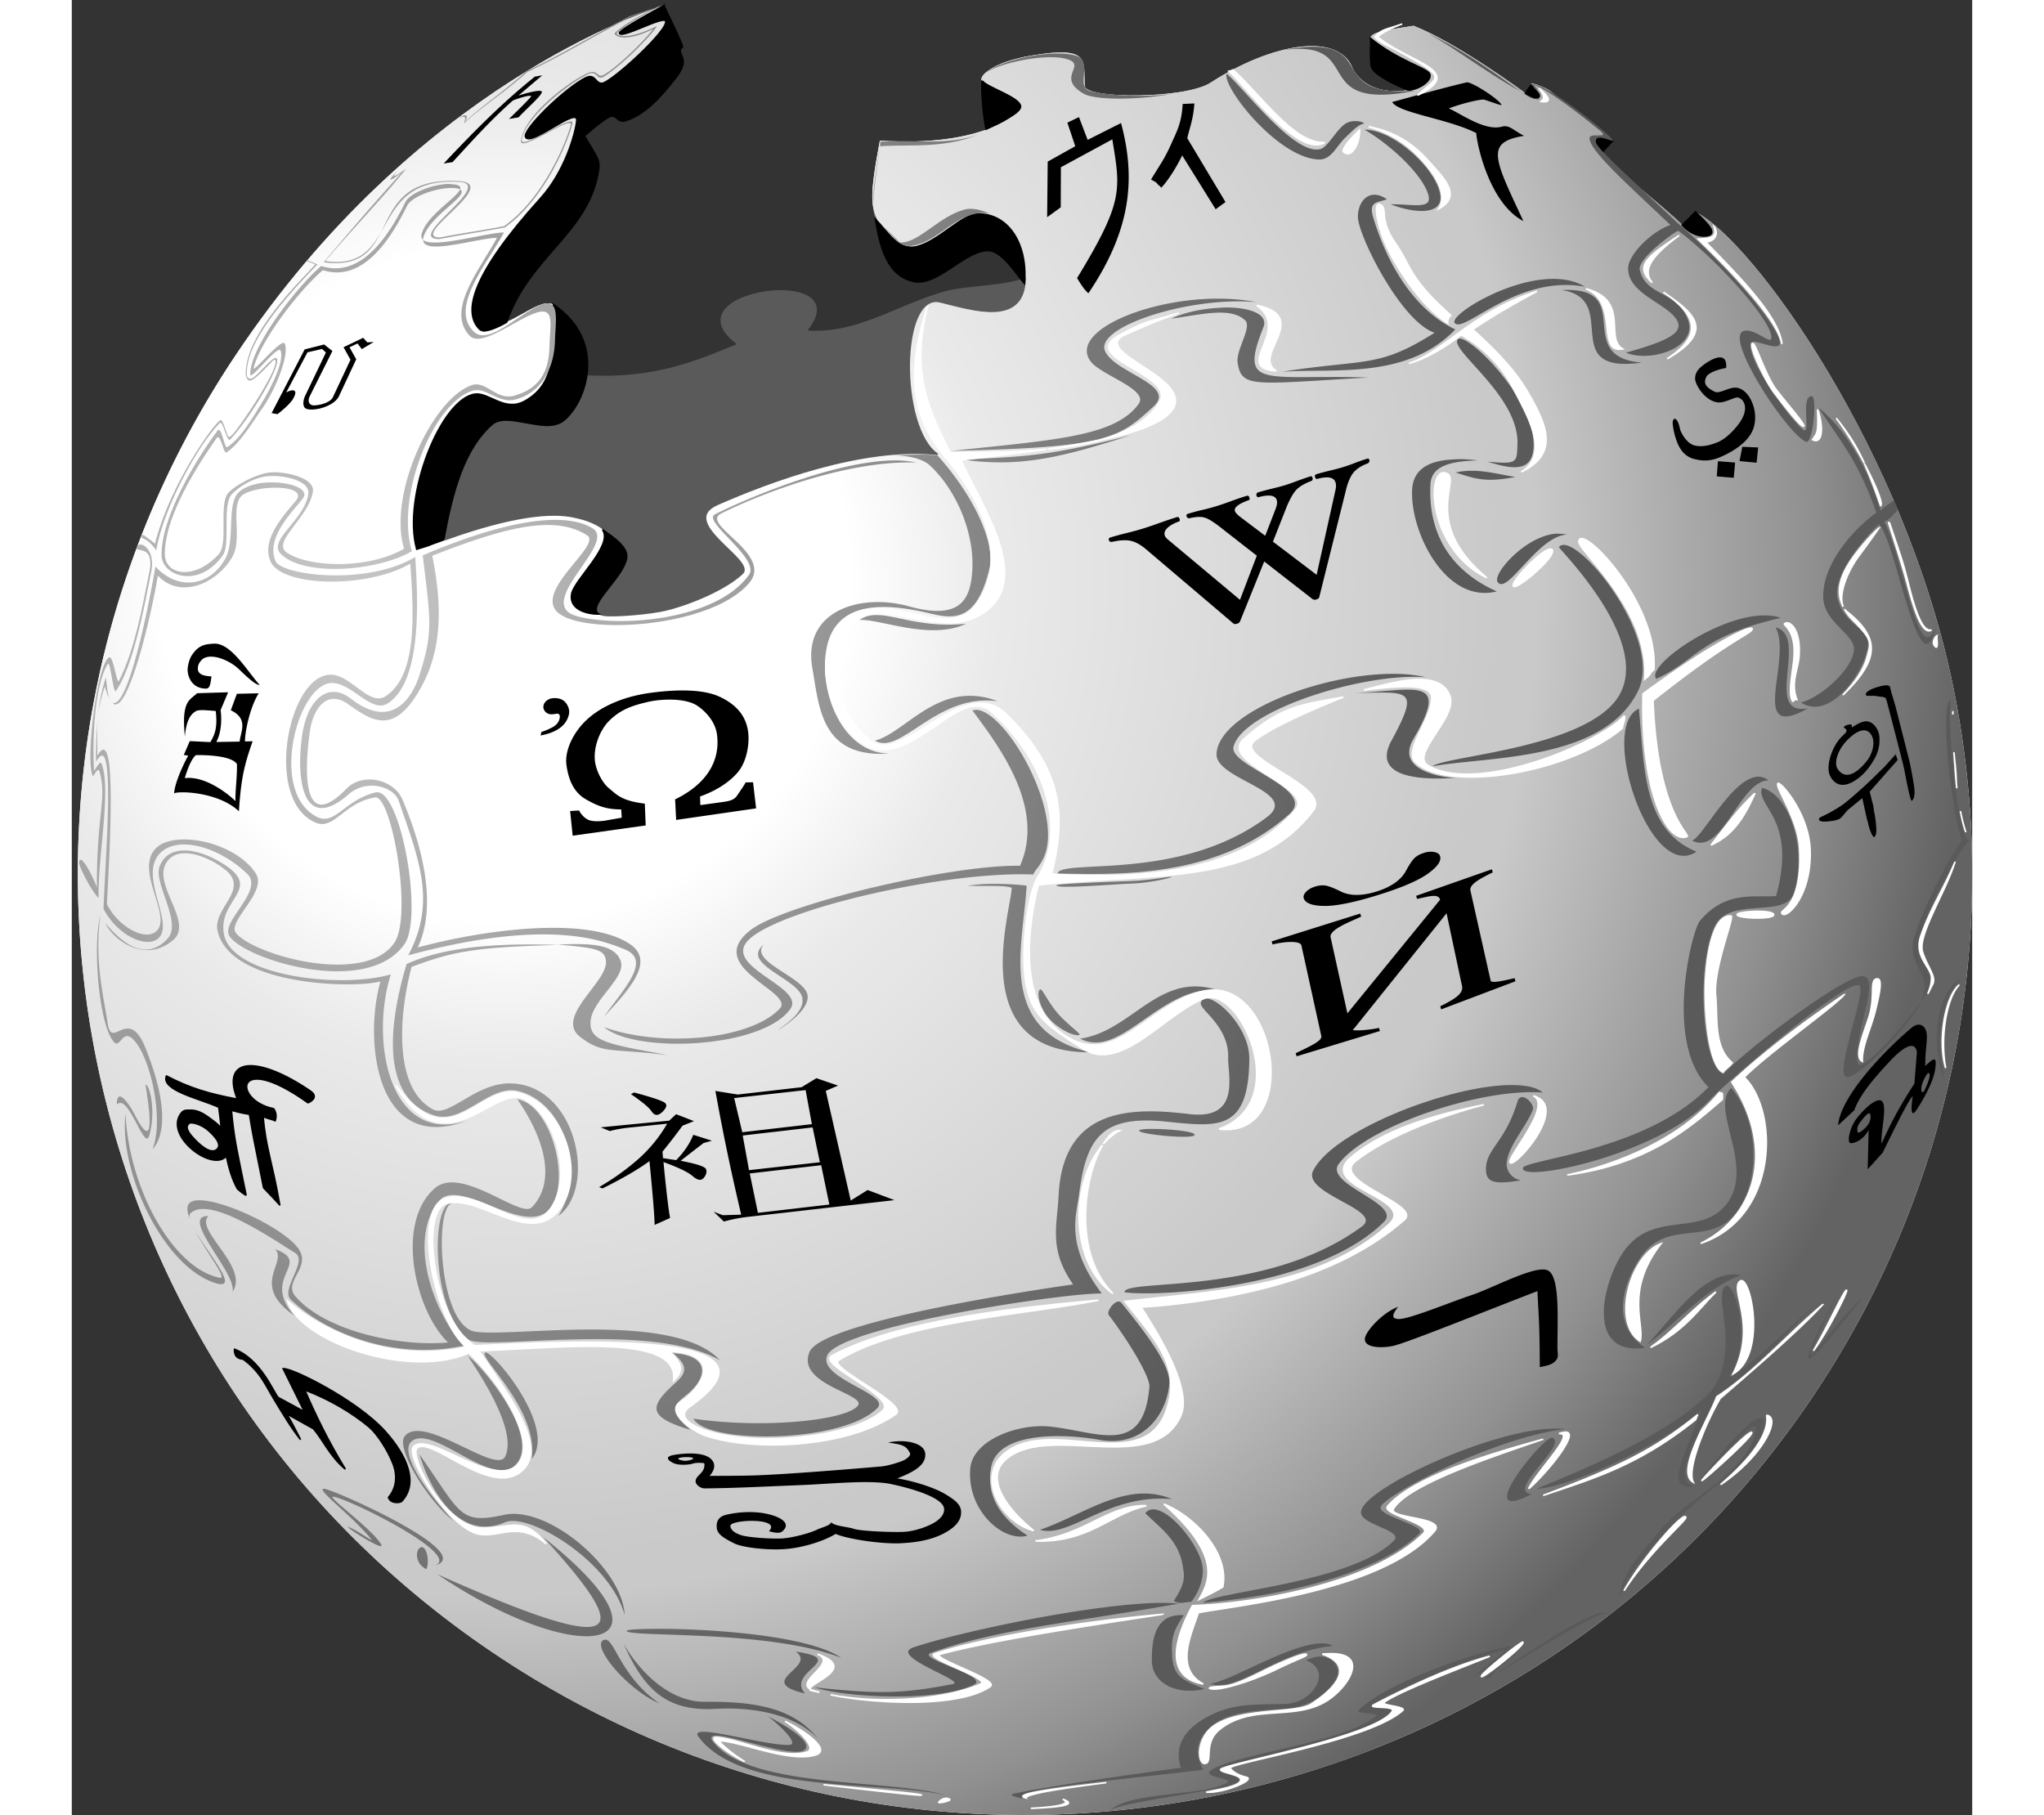 <svg xmlns="http://www.w3.org/2000/svg" width="1000" height="888" viewBox="17.078 20.802 165.844 158.396" id="wikipedia"><rect x="17.078" y="20.802" width="165.844" height="158.396" fill="#333333" stroke="none"/><path fill="#fff" d="M63.607 74.503c-.996-.052-2.687-.084-2.9-1.889-.107-.907 3.614-4.249 2.68-5.58-.233-.332-.909-.69-2.504-1.143-1.904-.42-5.314-.146-11.204 1.977-.265.096.079-.032-.132.044-.229.081-.111.033-.264.088.182-.061-.266.112-1.055.396-.064.031-.11.058-1.054.352-1.293-4.653 2.193-13.24 5.141-13.533 1.2-.119 2.541 1.554 4.262.615 3.1-1.691 3.417-4.277 2.988-7.469-.327-2.43-2.838-.132-4.525.527-1.833.716-1.871 1.146-2.373.659-1.528-1.483-.681-4.84 5.316-11.468 2.105-2.326 3.053-5.638 3.164-6.766.127-1.299-4.059 2.34-4.482 1.45-.294-.62 3.356-4.171 5.229-5.141.869-.45.874.51 1.494.439.808-.092 5.868-4.71 5.536-5.448-.218-.483-3.872 1.626-4.042 1.099-.092-.285 3.779-2.241 3.779-2.241s-.021-.099 0-.176c-1.523.546-21.552 6.944-37.303 30.537C6.151 89.584 16.574 140.516 54.6 165.541c38.026 25.025 89.339 14.686 114.546-23.066 12.603-18.877 16.317-41.087 12.127-61.688-4.193-20.602-17.543-39.097-22.496-41.477.988.968 1.641 1.579 1.361 1.933-.162.206-1.373.438-2.504-.791-1.133-1.228-6.438-5.342-7.074-6.283-.641-.94-.519-1.26-.176-1.318.342-.058.907.137 1.143.264.232.126-5.178-4.201-5.537-4.438-.357-.236-1.348-.638-1.537-.571-.332.117.861.941.658 1.143-.186.184-.742.08-1.186-.308-.224-.194-6.138-4.498-9.755-5.888-2.142.322-3.507.527-3.733.966-.326.629 4.822 2.7 5.096 3.208.287.532-.811 1.31-1.846 1.45-3.235.438-4.49-1.133-4.877-2.021-1.359-3.121-7.203-1.976-12.347 1.362-2.222 1.441-10.901 1.425-10.983.308-.158-2.147.639-3.563-4.615-2.68-3.692.62-4.681 1.931-4.349 2.197.615.495 3.137 1.382 3.339 2.197.137.554-3.165 3.657-12.259 3.032-.904 4.828-.866 5.896.044 7.381.91 1.484 2.371 2.057 3.208 1.846 1.93-.488 3.839-2.784 5.272-2.812 2.507-.052 4.208 2.361 4.086 5.624.013-.005.032.005.044 0-.003.114-.035.201-.044.308-.004.044.005.088 0 .132-.401 3.607-4.548 2.264-7.338 1.582-3.55-.869-3.575 11.03-.22 13.313-6.562-.697-14.868 2.424-19.245 4.35-3.61 1.588 3.413 4.926 2.197 6.063-1.427 1.335-4.397 2.606-6.678 3.164-1.283.31-4.358.53-5.315.48z"></path><radialGradient id="a" cx="-1082.491" cy="1111.603" r="58.789" gradientTransform="matrix(0 2.14 -2.179 0 2477.115 2388.222)" gradientUnits="userSpaceOnUse"><stop offset="0" stop-color="#fff"></stop><stop offset=".235" stop-color="#fff"></stop><stop offset=".332" stop-color="#eaeaea"></stop><stop offset=".677" stop-color="#c9c9c9"></stop><stop offset=".702" stop-color="#c9c9c9"></stop><stop offset=".887" stop-color="#919191"></stop><stop offset="1" stop-color="#636363"></stop></radialGradient><path fill="url(#a)" d="M63.608 74.503c-.996-.052-2.687-.084-2.9-1.889-.107-.907 3.614-4.249 2.68-5.58-.232-.332-.909-.69-2.504-1.143-1.904-.42-5.314-.146-11.204 1.977-.265.096.079-.032-.132.044-.229.081-.111.033-.264.088.182-.061-.265.112-1.055.396-.064.031-.109.058-1.054.352-1.293-4.653 2.193-13.24 5.141-13.533 1.2-.119 2.541 1.554 4.262.615 3.1-1.691 3.417-4.277 2.988-7.469-.327-2.43-2.838-.132-4.525.527-1.833.716-1.871 1.146-2.373.659-1.528-1.483-.681-4.84 5.316-11.468 2.105-2.326 3.053-5.638 3.164-6.766.127-1.299-4.059 2.341-4.482 1.45-.294-.621 3.356-4.171 5.229-5.141.869-.45.874.51 1.494.439.809-.092 5.869-4.71 5.536-5.448-.218-.483-3.872 1.626-4.042 1.099-.092-.285 3.779-2.241 3.779-2.241s-.021-.099 0-.176c-1.523.546-21.552 6.944-37.303 30.536-25.208 37.754-14.785 88.685 23.242 113.71 38.027 25.025 89.34 14.688 114.545-23.066 12.604-18.877 16.318-41.086 12.127-61.688-4.191-20.602-17.541-39.097-22.496-41.477.99.968 1.643 1.579 1.361 1.933-.162.206-1.373.438-2.504-.791-1.131-1.228-6.436-5.342-7.074-6.283-.639-.94-.518-1.26-.176-1.318s.908.137 1.143.264c.236.127-5.178-4.201-5.535-4.438-.357-.237-1.348-.638-1.538-.571-.332.117.862.941.659 1.143-.186.184-.742.081-1.188-.308-.221-.194-6.137-4.498-9.754-5.888-2.141.322-3.506.527-3.734.966-.326.629 4.822 2.7 5.098 3.208.287.532-.812 1.31-1.846 1.45-3.235.438-4.49-1.133-4.877-2.021-1.36-3.122-7.203-1.976-12.348 1.362-2.22 1.441-10.902 1.425-10.984.308-.156-2.147.642-3.563-4.613-2.68-3.693.62-4.681 1.931-4.35 2.197.616.495 3.139 1.382 3.34 2.197.137.554-3.164 3.657-12.259 3.032-.904 4.828-.866 5.896.044 7.381.91 1.484 2.371 2.057 3.208 1.846 1.931-.488 3.839-2.783 5.272-2.812 2.507-.052 4.208 2.361 4.087 5.624.012-.005.031.005.043 0-.002.115-.035.201-.043.308-.004.044.004.088 0 .132-.4 3.607-4.549 2.264-7.338 1.582-3.55-.869-3.575 11.03-.22 13.313-6.562-.697-14.867 2.424-19.245 4.35-3.61 1.588 3.413 4.925 2.197 6.063-1.427 1.335-4.397 2.606-6.679 3.164-1.285.311-4.359.53-5.316.48z"></path><path fill="#5a5a5a" stroke="#5a5a5a" stroke-width=".141" d="M62.074 53.631c5.917.295 9.529-1.275 13.181-2.779-6.526-4.731 10.77-7.035 5.891-1.149 4.492.384 8.05-2.313 12.289-3.447 1.699-.455 5.111-.433 6.829-1.141-.091 4.183-4.501 2.734-7.404 2.024-3.55-.869-3.586 11.026-.231 13.309-6.562-.697-14.824 2.44-19.201 4.365-3.611 1.588 3.377 4.899 2.161 6.037-1.427 1.335-4.401 2.628-6.683 3.187-1.285.314-4.349.571-5.303.464s-.895-.784.829-2.853c1.242-1.491 1.875-2.633-.103-4.125-1.57-1.185-2.4-1.385-3.43-1.612-1.904-.42-5.327-.15-11.217 1.972 1.023-6.344 2.587-8.218 3.739-9.587 1.083-1.288 2.669-.521 4.794-.24 2.229.295 3.519-2.337 3.859-4.425z"></path><path stroke="#000" stroke-width=".141" d="M68.744 21.292s-3.967 2.121-3.875 2.406c.17.527 3.813-1.546 4.031-1.063.333.738-4.723 5.345-5.531 5.438-.62.071-.6-.918-1.469-.469-1.872.97-5.514 4.536-5.219 5.156.423.891 4.596-2.736 4.469-1.438-.11 1.128-1.051 4.455-3.156 6.781-5.998 6.627-6.841 9.955-5.313 11.438.502.487 2.344-.625 2.344-.625 1.964-5.714 6.981-7.681 7.969-12.969.226-1.21.02-1.228-1.188-3.281 0 0 1.249-1.125 2.031-1.594.815-.489.777.511 1.594.25 1.734-.553 3.134-2.167 4.344-3.719s.365-1.848.406-2.375c.043-.54.403.071 0-.875s-1.437-3.061-1.437-3.061zm61.688 2.875c.027.809-.082 1.658.063 2.438.116.637 1.935 1.56 3.219 2.063 1.041-.08 2.132-.905 1.845-1.438-.278-.508-2.727-1.136-5.127-3.063zm-33.907 3.687c-.087.522.048 2.832.344 4.219 1.196-.563 3.137-1.479 3-2.031-.202-.815-2.875-1.551-3.344-2.188zm47.907.375c-.297.394-.4.569-.5.719.498.388 1.002.497 1.188.312.202-.201-.513-.725-.688-1.031zm5.968 4.594c-.342.059-.482.403.156 1.344.881-.995.145-.141.969-1.063-.234-.126-.783-.34-1.125-.281zm8.375 6.469c-1.17 1.157-.174.194-1.156 1.156 1.131 1.228 2.338.987 2.5.781.279-.354-.353-.969-1.344-1.937zm-62.625.187c-1.433.029-3.382 2.356-5.313 2.844-1.674.423-2.505-1.282-3.625-2.375.419 2.476 1.034 4.875 3.281 5.406 2.117.5 4.474-2.694 6.563-2.688 1.222.003 2.539 2.195 3.156 2.875.304-3.486-1.442-6.116-4.062-6.062zm-37.031 7.906c-.186 3.294.569 6.747-2.531 8.438-1.721.938-3.082-.744-4.281-.625-2.947.292-6.418 8.878-5.125 13.531 1.96-.61.101-.021 2.344-.813.755-4.095 1.773-8.013 4.281-10.125 1.299-1.096 4.68.959 6.219-.313 1.943-1.605 3.816-6.872-.907-10.093zM63.4 67.042c.958 1.326-2.426 4.321-2.688 5.563s1.042 1.785 2.344 1.781c-1.044-.685 1.705-2.743 2.375-4.625.284-.799-.212-1.507-2.031-2.719z"></path><path stroke="#000" stroke-linecap="round" stroke-linejoin="round" stroke-width=".141" d="M32.412 113.827c-1.185.124-1.599 1.118-.879 2.899-2.435-.447-4.144-.953-6.195-2.021-.48 1.264 2.94 1.971 4.569 2.725.09.605.145 1.238.22 1.846-.195-.256-.443-.459-.703-.658-.714-.553-1.29-.924-1.933-.924-.386.002-.617-.043-.835.221-.707.854-.31 2.048.747 3.032 1.057.983 2.498 1.458 3.12.791.015-.018.03-.027.044-.046.211.978.466 1.951.966 2.856.132.132.777.646.747.527-.78-3.861-1.039-4.785-1.274-7.382.288.072.703.216 1.582.352.398 2.361.119.838 1.23 6.415.533.548.883.929 1.406 1.493-.68-3.896-1.222-4.959-1.45-7.732.39.227.708.215 1.054.396-.003-.021.226-.542-.132-1.055-3.581-.707-3.483-5.146 2.988-.527.032.021 1.054-.438.22-1.012-2.323-1.591-4.307-2.32-5.492-2.196zm-4.833 4.965c.362.026.963.272 1.362.615.646.555 1.289 1.3.791 1.714-.494.41-1.292-.223-1.889-.836s-.932-1.105-.527-1.449c.06-.053.142-.053.263-.044z"></path><path stroke="#000" stroke-width=".141" d="M31.279 138.551c2.245.87 3.332 3.609 3.798 4.205l2.302 1.248-1.851-3.752c.772-.086 6.449 2.748 8.879 5.448 1.968 2.188 2.914 4.53 1.477 6.102-.167.183-1.01.22-1.165-.319.596-.689.853-1.719.408-2.905s-1.411-2.67-2.122-3.261c-1.477-1.227-3.42-2.387-5.599-3.215.885 2.068 2.06 4.5 3.54 6.91-1.352-1.131-1.916-2.512-2.774-3.523l-2.357-1.316c.228.331.855 1.528 1.227 2.266-.854-1.094-1.338-1.918-2.345-3.574-.447-.735-.79-1.478-1.366-2.206-.505-.64-1.174-1.19-1.331-1.247-.103-.041-.747.01-.721-.861z"></path><path d="M172.113 85.299c-.967.927-1.264 2.099-.941 2.596.805 1.244 2.051-.029 2.58-.719.371-.481.592-1.152.541-1.706-.045-.494-.559-1.727-2.18-.171zm4.866 2.596c-.088-.452-1.49-5.836-1.514-5.91a3.596 3.596 0 0 1-.055-.173c-.061-.218-.43-.188-.676-.234a2.87 2.87 0 0 0-.717-.048c-.232.014-.359-.016-.379-.092-.031-.109.061-.231.27-.366.229-.145.582-.275 1.068-.396.486-.121.748-.08.787.122.123.593.281.922.572 2.066l1.088 4.28c.111.439.352 1.723.439 2.377.089.654-.041 1.053-.211 1.161-.13.085-.475-1.778-.672-2.787zm-.565-.766l-2.438 2.766.279 1.094c.064.235.062.45.135.789.072.339.125.747.156 1.225.033.478-.025.76-.178.845-.072.007-.16-.11-.264-.35a3.865 3.865 0 0 1-.237-.723 4.83 4.83 0 0 0-.142-.533l-.397-1.786-1.257 1.033a4.422 4.422 0 0 0-.332.381c-.153.192-.28.319-.379.382-.164.104-.494.181-.996.232-.5.051-.771.001-.812-.15-.01-.034 0-.074.029-.122.027-.047.057-.076.088-.086a13.222 13.222 0 0 0 1.721-.944c.486-.309 1.176-.923 1.932-1.595.752-.67 1.371-1.322 1.893-1.811l1.032-1.146.167.499zm-4.014-2.833c.471-.279.979-.635 1.459-.524.479.11.898.697.953 1.254a3.263 3.263 0 0 1-.371 1.912c-.332.62-.799 1.247-1.33 1.68-1.371 1.115-2.192.694-2.592-.106-.396-.792.119-2.458.938-3.342.019-.022.095-.098.229-.228.133-.13.209-.21.227-.24.038-.074.05-.136.035-.186-.014-.05-.053-.094-.116-.133-.063-.038-.103-.074-.11-.107l.01-.051a.3.3 0 0 1 .082-.066c.078-.049.19-.089.34-.12.15-.031.234-.013.252.055.023.084.01.212-.043.383l.037-.181zM103.961 31.505l1.01-.483.758 1.986 2.914-1.468c1.34 4.981.801 9.445-2.85 14.859-.477-.436-.757-.975-.988-1.327 4.098-6.718 3.789-7.722 3.077-12.109l-4.487 2.434-.013 3.498-1.188.863.05-4.853 2.403-1.341m9.779-.697l3.334 5.569-.859.628-2.922-4.698c-.256.55-1.045 1.997-1.826 2.821a1.1 1.1 0 0 0-.272-.257 1.492 1.492 0 0 0-.213-.236l-.407-.224c.786-1.312 1.143-1.729 1.729-3.041.514-1.149.943-1.882 1.031-3.555l1.02-.045c-.092 1.414-.428 2.161-.615 3.038"></path><path fill="none" d="M68.489 20.802c-30.185 12.312-51.411 41.46-51.411 75.89 0 45.48 37.123 82.382 82.867 82.382 45.745 0 82.866-36.902 82.866-82.382 0-21.583-8.381-41.194-22.057-55.889-.943.973-2.523.854-4.744-1.538-1.664-1.792-8.016-7.024-5.141-6.283 2.34.604-5.633-5.603-6.227-4.856-.637.8-.178.256-.636.806-4.144-2.673-8.954-6.833-11.771-5.616-2.063.893-1.936.31-1.7 1.249s1.39 3.212 3.101 4.092c-.037.003-.125.294-2.562-.078-2.869-.438-1.668-3.673-5.034-3.626-1.933.027-4.067-.089-5.577.911-4.811 3.187-8.32 2.968-13.23 3.147-3.752.138-.028-2.932-3.334-3.412-1.465-.214-4.625.04-6.144.931-1.193.702-1.676.047-.931 5.647-3.553 1.583-8.125.495-9.007 1.286-.751.674-1.661 7.343.823 10.7 3.15 4.257 6.264-2.86 9.239-1.122.895.522 2.204 2.139 1.845 2.417-1.58 1.221-2.623-.077-6.59.878-1.654.398-7.293 3.618-11.983 3.38.175-.259.494-.176.847-1.335.56-1.844-3.014-3.809-8.194.031-.396.292.766 1.616 1.319 2.45-2.042.533-5.433 3.063-13.149 2.726.464-3.383-2.749-6.471-3.56-6.399-1.137.101-2.325 1.274-3.6 1.895 1.542-2.774 1.806-3.543 2.713-4.587 2.836-3.266 4.478-4.803 5.559-8.992.108-.417.604-.193-1.271-2.734 3.548-3.262 2.242-.979 3.749-1.461 1.502-.481 4.676-4.711 4.046-5.947-.825-1.617.134-1.866-1.121-4.561z"></path><path fill="#5a5a5a" stroke="#5a5a5a" stroke-width=".141" d="M178.598 107.902c1.643-2.445-.746-2.914-.467-4.625.494-3.037 3.916-8.802 4.438-9.108-1.034-.245-2-11.437-1.541-12.192-.688.412-.176 7.76 1.027 12.192-2.416 3.692-4.18 8.092-4.252 9.062-.149 2.02 1.713 2.822.795 4.671z"></path><path d="M55.229 31.184c.885-.853 1.984-1.952 1.941-1.988-.162-.14-1.229.232-1.59.37-1.958 1.721-3.576 3.544-5.273 5.383l-.773.12c2.392-2.53 4.829-5.06 7.95-7.578l.649-.114-2.068 1.756c.244-.063.629-.189.806-.226.159-.032.945-.258 1.191-.146.313.144-1.321 1.537-1.993 2.281l-.84.142zM58.969 81.749a.938.938 0 0 0-.359.131c-.199.135-.321.295-.364.482a.585.585 0 0 0 .093.472.71.71 0 0 0 .528.304c.065.007.179-.001.321-.018.146-.02.237-.041.264-.038.188.022.255.172.195.431-.068.301-.266.549-.572.729a5.313 5.313 0 0 1-1.017.439l-.065.306c1.415-.264 2.248-.875 2.466-1.83.069-.304 0-.595-.179-.892-.179-.297-.456-.48-.856-.527a1.582 1.582 0 0 0-.455.011zm8.536-.472c-2.23.313-4.12 1.124-5.375 2.238-1.255 1.115-2.066 2.763-1.883 4.066.166 1.176.583 2.34 1.685 2.972 1.102.632 1.86.886 3.091.887l.047.721-1.447.257c-.629.088-1.099.064-1.408-.045-.309-.108-.703-.478-.861-.84l-.788.047.222 2.153 6.373-.895-.079-1.903c-2.085-.249-2.477-.819-3.127-1.34-.523-.419-1.091-1.432-1.214-2.311-.17-1.213.39-2.792 1.319-3.664.876-.822 1.749-1.219 3.391-1.582 1.04-.23 2.946-.326 4.025.244.475.25 1.708 1.213 1.901 2.591.296 2.107-.671 4.239-3.649 5.69l.09 1.794 6.978-1.007-.267-2.28-.649.015c-.146.29-.567.881-.746 1.15-.168.252-.411.44-1.132.542l-2.073.287-.024-.752c1.415-.502 2.567-1.248 3.313-2.137.745-.889 1.031-2.446.876-3.547-.19-1.357-1.035-2.365-2.53-3.042-1.498-.677-3.897-.612-6.059-.309zM161.449 52.919c-.496.066-1.586.375-1.754.822-.118.316-.291.765.789 1.258.371.169 1.1-.34 1.711-.366 1.221-.052 2.189 2.046 1.615 3.61-.4 1.085-1.649 1.941-2.94 2.477-.896.372-1.572.294-2.188.144-.67-.164-1.162-.625-1.477-1.384a6.227 6.227 0 0 1-.426-1.75c.002-.541.434-.634.66.592.254.613.722 1.23 1.272 1.361.554.13 1.224.032 2.013-.296.604-.25 1.282-.871 1.823-1.592.903-1.203.558-2.109-.044-2.299-.285-.09-1.134.487-1.762.425-1.143-.114-1.999-1.556-2.002-2.071-.002-.652.469-1.021.906-1.326.701-.485 1.923-1.062 1.804.395zm2.795 6.933l-.137 1.33-1.49-.141.242-1.248 1.385.059zm-2.012 1.318l-.119 1.331-1.483-.126.104-1.325 1.498.12zM66.152 116.143l-.277.146c.939.642 1.555 1.14 1.811 1.516.256.375.547.396.92.044.373-.354.455-.634.219-.811-.236-.179-1.129-.479-2.673-.895zm7.088-.134c.175.862.79 4.597 2.255 10.798l-1.609.047-.792-.302.891.854a13.412 13.412 0 0 1 2.207-.42l12.679-1.448-2.348-.881-1.47.916-2.177-9.57 1.071-.461-1.887-.646-1.298.787-5.57.639-1.952-.313zm1.642.622l6.235-.697.545 2.973-6.073.703-.707-2.979zm-5.067 1.408l-.601.562-5.98.584.796.326c.549-.152 1.16-.251 1.843-.318l3.161-.326a12.38 12.38 0 0 1-2.606 3.163 21.129 21.129 0 0 1-3.328 2.366l.285.125c1.674-.832 3.053-1.616 4.105-2.387.295 3.041.448 4.899.45 5.566l1.349-.604c-.123-.623-.32-2.233-.576-4.879 1.299.473 2.144.871 2.555 1.231s.736.417.961.146c.224-.272.283-.527.199-.753s-.817-.474-2.221-.735c.641-.498 1.307-1.016 2.007-1.551l.728-.203-1.628-.516c-.302.764-.807 1.51-1.491 2.211l-1.153-.174-.045-.561a59.405 59.405 0 0 0 1.752-2.271l.998-.398-1.56-.604zm5.812 1.859l6.1-.705.635 3.039-6.183.69-.552-3.024zm.616 3.313l6.232-.723.712 3.434-6.232.725-.712-3.436zM135.104 95.226c.319-.099.615-.12.887-.063.273.057.438.172.49.347.133.431-.228.949-1.082 1.553-.854.604-2.312 1.225-4.377 1.864-2.076.642-3.635.954-4.674.937-1.041-.019-1.629-.243-1.762-.674-.053-.169.016-.355.201-.556.188-.201.451-.354.791-.459.341-.105.652-.134.934-.085.279.049.707.215 1.281.5.807.41 1.85.417 3.129.021 1.27-.393 2.127-.987 2.57-1.783.303-.561.553-.938.753-1.133.2-.199.485-.354.859-.469zm1.384 4.092c-.17-.547-.908-.302-2.01-.067l-.084-.269 6.608-2.317.082.269c-1.174.571-2.123 1.088-1.938 1.647l1.752 7.807c.082.22.89.062 2.086-.222l.082.27-6.487 2.455-.082-.27c1.321-.657 2.116-1.132 1.877-1.882l-1.324-6.236-8.183 10.198c.426.066 1.49-.018 2.287-.194l.082.271-7.271 2.209-.081-.271c1.53-.727 2.307-1.11 2.234-1.504l-1.73-7.873c-.055-.456-1.4-.392-2.521-.112l-.084-.269 7.73-2.429.084.269c-.82.394-2.871 1.131-2.66 1.831l1.459 6.608 8.092-9.919zM177.732 116.47c-.322.206-1.773 3.194-2.621 4.923l-1.311 1.455.086-3.427c-.56 1.03-1.527 1.255-1.662 1.103-.201-.225.041-1.358.59-2.082.42-.554 1.342-1.549 1.951-1.619.957-.112.146 2.568.246 3.804.795-1.842 1.74-3.536 2.862-5.248l.22-2.709c-.041-.51-.332-.746-.884-.481-.554.267-1.168.881-1.834 1.615-.911 1.006-2.25 2.491-2.743 3.889l-1.414 1.317c.217-2.534 4.01-6.493 6.432-8.528.545-.459 1.1-.283 1.264.362.166.65-.113 1.461-.086 2.986.828-.791.996-.787.871.221-.131 1.063-.949 2.568-1.625 3.593-.529.797-.502-.105-.342-1.174zm-4.312 1.925c-.373.457-.561.674-.521 1.094.027.31.295.104.619-.188.332-.296.549-.657.533-1.077-.02-.521-.377-.139-.631.171zm5.258-3.317c-.193.4-.273.943-.127 1.034.129.077.279-.296.434-.659.103-.237.318-.85.179-.986-.133-.126-.367.366-.486.611zM130.316 60.954c.017.056.006.115-.03.178a.262.262 0 0 1-.147.122c-.5.188-.881.426-1.146.714-.266.288-.487.75-.668 1.388l-2.385 9.559c-.012.085-.096.152-.254.201a.386.386 0 0 1-.322-.024l-4.227-3.29-2.109 5.228a.387.387 0 0 1-.252.2c-.152.046-.264.04-.334-.021l-7.621-6.474c-.477-.401-.922-.647-1.34-.736s-.953-.06-1.607.089a.247.247 0 0 1-.172-.013c-.061-.025-.098-.063-.113-.115-.041-.131-.006-.213.104-.247.461-.141.945-.273 1.457-.398.476-.115.918-.235 1.33-.361.418-.128.908-.293 1.471-.495a35.099 35.099 0 0 1 1.572-.527c.111-.034.187.015.228.146.039.131.024.207-.044.228-.453.164-.791.354-1.016.571-.223.216-.301.434-.232.654.033.112.132.235.294.37l6.269 5.248 1.469-3.851-3.238-2.527c-.582-.451-1.027-.719-1.34-.805-.311-.086-.736-.067-1.277.057a.213.213 0 0 1-.156-.017.181.181 0 0 1-.108-.116c-.04-.131-.013-.211.084-.24.461-.141.887-.256 1.278-.345.381-.085.779-.192 1.197-.32.412-.126.844-.273 1.297-.442.465-.173.928-.33 1.387-.471.111-.034.187.015.227.146.04.131.025.207-.043.228-.906.323-1.312.642-1.218.955.043.14.215.325.519.554l2.125 1.604.905-2.338c.125-.329.159-.585.104-.767-.131-.43-.662-.518-1.59-.265-.082.025-.146-.028-.185-.159a.187.187 0 0 1 .021-.152c.028-.055.063-.088.104-.101a22.3 22.3 0 0 1 1.229-.329c.469-.113.851-.214 1.146-.305.213-.065.522-.172.927-.321.512-.192.943-.342 1.293-.449.082-.025.141.019.176.131.045.149-.008.247-.158.293-.523.201-.924.433-1.2.696-.274.263-.569.759-.88 1.487l-1.217 3.092 3.812 2.895 1.637-7.369c.065-.271.07-.502.012-.693-.139-.458-.674-.56-1.603-.307-.083.025-.146-.028-.185-.159-.041-.131.002-.215.125-.253.336-.103.738-.21 1.207-.323.437-.103.798-.198 1.084-.286.304-.092.648-.213 1.039-.363.402-.154.771-.281 1.1-.382.089-.032.153.009.188.122zM145.188 140.114c-.021-3.786-.076-3.94-.209-6.634-4.428 1.699-11.521 4.573-12.641 4.791-1.17.228-2.635.102-2.391-.763.199-.708 1.609-2.192 2.875-2.657-.405.536-.694 1.017 0 1.063.892.062 4.592-1.49 6.398-2.082 1.789-.587 5.52-2.623 6.623-2.18 1.12.45.883 4.145.883 6.813 0 .381.114.701-.063.971-.325.502-.958.559-1.475.678zM83.363 153.66c.276.33 1.403.373 1.981.57.579.198 3.501.315 4.41.254 1.026-.07 2.216-.533 2.75-.904.459-.317.728-.688.699-1.102-.064-.938-2.606-1.73-4.619-2.158-1.843-.392-5.326-.01-7.9.089-3.184.122-5.569.262-8.387.286-.338.002-.784-.312-.782-.625.003-.476.675-.66.758-1.269.02-.144.039-.276-.045-.31-.05-.02-.517-.038-.749-.006-.179.027-.329.123-.895.146-.232.01-.668 0-.965-.128-.261-.112-1.051-.552.049-.737.39-.064 2.347-.352 3.133.312.803.676-.072 1.524-.072 1.524s2.511.004 3.801-.035c3.388-.103 11.173-.785 11.173-.785.527-.036 1.762-.397 2.083-.596.301-.184.521-.4.431-.582-.379-.76-.868-.729-1.896-.914 1.527-.323 3.148.054 3.233.955.1 1.063-1.098 1.646-2.437 2.179 1.419.221 3.218.806 4.082 1.311.865.507 1.439.916 1.482 1.541.044.636-.284 1.193-1.093 1.711-.922.582-2.147 1.007-4.222 1.097-1.713.072-4.599-.369-5.631-.815-.951.584-2.782 1.21-4.463 1.325-1.515.105-3.691-.141-4.405-.508-.909-.467-1.469-.793-1.509-1.377-.032-.459.099-.926.801-1.105a8.962 8.962 0 0 1 2.599-.225c1.57.104 3.349.793 2.332 1.66-.234.2-.641.145-1.171-.009 1.156-1.217-3.406-1.021-3.368-.462.023.337.332.604.925.805.604.209 2.759.347 3.629.287.929-.064 2.404-.472 2.964-.744.561-.273 1.039-.295 1.294-.656zm-12.06-5.578c.003-.104-.424-.121-.662-.117-.235.002-.641.053-.638.137s.386.188.62.186c.231-.005.677-.104.68-.206zM143.754 40.094c-2.576-5.508-3.352-6.882.062-7.438-1.01-.527-1.293-.976-1.951-.798-1.506.406-3.646-1.188-4.616-1.593.963-.372 2.353-.729 2.998-.779.131-.011 1.446.511 1.61.486-.244-.546-2.668-2.069-3.053-1.98-2.09.484-5.148 1.357-6.492 1.711.438.938 4.979 1.489 7.332 2.714.021.792 1.092 6.117 4.11 7.677zM30.719 81.217l-.655 1.561c.03.188.22 1.654-.372 2.778l2.04-.035c.033-.761.837-1.978-.776-2.733l.527-1.438 1.905-.044c-.813 1.311-1.208 3.487-1.196 4.201l.668-.015c-.734 2.094-1.008 3.223-1.198 6.109-1.803-1.697-5.234-1.79-5.656-1.562.078-1.116 1.066-3.005 1.232-3.294l-.386-.056.521-1.209 1.801.086c.275-.512.666-1.071.464-2.715-.808-.064-1.475-.137-1.734.017-.455.27-.824.772-.959 2.2-.13-1.377-.115-2.403.278-3.009.198-.315.53-.507.796-.76l2.7-.082zm.768 6.261c-.531-.821-3.277-.788-3.59-.771-.445.381-.819 1.515-.958 2.004 1.738-.222 3.731 1.319 4.422 2.004-.028-.944.163-2.175.126-3.237zm1.99-6.897c-.341.02-1.07-.662-1.8-1.364-.917-.884-2.663-1.534-3.311-.772-.165.194-.296.377-.285.78.005.168.142.37.382.466.185.073.448.122.804.141-.081.631-.131 1.063-.462 1.065-1.354.011-1.701-1.254-1.603-1.866.114-.706.277-.971.546-1.312.542-.686 1.161-.71 1.737-.744 1.491-.086 2.942 2.456 3.992 3.606zM34.515 56.854l2.883-5.56 1.7-.429.723.568-1.982 3.961c-.197.393-.084.814.427.785.549-.031 1.382-.257 1.597-.714l1.535-3.268-.606-1.095 1.715-.82.357.399.567-.031-1.046.622-.37-.492-.702.327.588 1.049-1.503 3.212c-.433.924-2.276 1.376-2.882 1.093-.343-.161-.239-.776-.074-1.118l1.813-3.777-.334-.31-1.275.293-1.86 3.511c.315-.208 1.167-.469.621.52-.311.564-1.379 1.366-1.379 1.366l-.513-.092zm.663-.546l.427-.834c.53-.434.729-.36.512.028-.157.28-.581.73-.939.806z"></path><radialGradient id="b" cx="-922.099" cy="992.896" r="71.078" gradientTransform="matrix(0 1.498 -1.31 0 1341.545 1455.939)" gradientUnits="userSpaceOnUse"><stop offset="0" stop-color="#c8c8c8"></stop><stop offset="1" stop-color="#5a5a5a"></stop></radialGradient><path fill="url(#b)" d="M77.494 103.215c-2.028 1.587 2.352 2.819 3.201 4.322.85 1.504-2.012 3.105-1.953 3.111.084.008 3.224-1.896 2.423-3.332-.802-1.437-4.994-2.726-3.671-4.101zm-8.953-81.949c.054-.034-.225.088-.47.181-.043.082-2.352 1.088-3.618 2.243-.049.267.91.869 3.364-.362-.39.584-2.729 3.042-4.269 3.979-.668.407-.498-.543-1.483-.109-1.501.662-5.509 3.604-5.788 5.896-.13 1.076 4.583-2.348 4.341-1.375-.303 1.218-2.265 6.316-5.824 8.826-3.203.584-3.383.554-5.571.977-2.851 0 5.469-4.724 1.592-4.919-4.885-.248-5.668 2.354-6.765 4.485 1.243-2.1 2.22-4.689 6.837-4.413 3.188.191-4.84 4.992-1.736 4.992 2.187-.422 2.512-.428 5.715-1.013 3.56-2.51 5.593-7.698 5.896-9.08.215-.979-4.582 2.482-4.413 1.411.315-2.002 4.293-5.039 5.788-5.715.84-.38.706.624 1.375.217 1.539-.938 4.187-3.629 4.63-4.413-2.455 1.231-3.558.882-3.509.615 1.207-1.099 3.655-2.261 3.908-2.423zM44.052 41.089c-.93 1.571-2 2.893-4.847 2.496 2.204-2.627 5.171-5.665 7.053-8.066-1.229.907-1.248.739-.688.108-.841.881-1.075 1.26.29.253-2.334 2.546-4.596 5.186-6.801 7.813 3.156.402 4.155-.976 4.993-2.604zm23.874-19.606c-.254.074-.914.309-2.134.724-3.053 1.557-5.918 3.347-9.043 4.811-2.239 2.002-3.58 2.777-5.317 4.377.327-.725-.049-.632-.76-.181.606-.337.923-.322.615.362 1.737-1.6 3.295-2.483 5.534-4.485 3.125-1.464 5.99-3.253 9.043-4.811 1.181-.453 1.667-.649 2.062-.797zm67.463 2.207c2.404 1.303 5.305 3.555 8.139 5.1-1.575-1.052-4.251-3.199-8.139-5.1zm-9.912 1.193c-.72-.009-1.619.098-2.748.29 7.445-1.014 2.031 5.433 11.611 3.545-7.402.561-3.82-3.77-8.863-3.835zm-23.151.616c-2.165.145-4.655.908-5.499 1.664 1.236-.892 5.512-1.783 7.235-1.157 1.525.554-1.096 1.55 1.303 2.966.963.569 4.533.586 7.668.036-3.114.393-6.455-.039-7.162-.289-1.191-.423.341-2.563-1.121-3.039-.641-.209-1.508-.243-2.424-.181zm15.52 1.735c-.34 1.23 4.521 7.381 8.065 7.488 1.062.032 1.511-1.123 2.243-1.845.73-.722 1.207-1.187 1.627-1.266.33-.062-.854-.532-1.627.036-.775.568-1.486 2.012-2.135 2.17-2.312.565-6.901-5.639-8.173-6.583zm-21.307.29c-.027.08-.043.142 0 .217a.33.33 0 0 1 0-.217zm47.93.651c-.027.066.379.325.613.615a1.483 1.483 0 0 0-.434-.542c.668-.141 5.195 3.424 5.787 3.943.973.85-1.006.038-.904.759.168 1.201 3.906 4.468 7.055 7.488-1.639.561-3.689 2.572-3.689 3.798-.002 2.127 3.106 2.963 4.123 4.305.963 1.271-.629 1.993-4.305 3.038 2.041.879 6.205-.382 5.426-2.785-.857-2.647-3.676-2.053-4.232-4.449-.209-.906 2.841-3.209 3.365-3.4 3.467 2.575 8.484 8.187 8.103 9.441-.129.423-1.67-1.106-2.496-.651-1.442.796 3.868 8.895 5.535 9.622.604.264 1.005-3.973.506-3.979-.998-.012-.082 3.27-.688 2.966-.641-.322-4.768-5.611-4.666-7.524.037-.678 2.621.829 2.568-.109-.084-1.533-4.953-7.069-8.936-10.454-5.744-5.455-7.445-6.85-7.125-7.307.347-.441 1.736.407 1.447.036-.676-.864-5.262-4.405-6.547-4.738-.356-.092-.495-.107-.506-.073zm.613.615c.105.225.115.411.072.542.012-.012.027-.022.037-.036.112-.157.026-.341-.109-.506zm.072.543a.379.379 0 0 1-.324.108c.033.016.074.021.107.036.12.054.176-.018.217-.144zm-1.482-.471c.465.303.861.539 1.121.579-.377-.173-.74-.375-1.121-.579zm-13.781 3.256c2.166 1.255 4.93 3.773 5.533 5.571.49 1.455-1.178.923-3.255.94 1.995.787 4.593.999 4.341-.796-.319-2.271-4.067-5.724-6.619-5.715zm-33.787.47c-2.837.93-5.365.375-8.464.579-.007.099-.023.281-.036.398 2.75-.181 5.39.215 8.5-.977zm-8.536 1.23c-.262 1.799-.612 3.609-.543 4.883.013-1.362.375-3.521.543-4.883zM49.84 36.856c-1.354.08-3.264.792-3.654 1.592-1.667 3.415-4.08 6.604-7.343 5.57-2.05 1.734-6.248 7.07-6.187 9.478.014.545 2.438-2.649 2.641-2.098.334.907-.757 3.131-1.7 4.666-.808 1.315-1.819 3.047-2.966 3.762-.22.137-.502-1.894-.832-1.447-2.301 3.12-4.967 7.872-4.883 10.924.048 1.735 3.179 2.938 5.317 0 .749-1.028-.086-4.456.832-5.39.55-.559 1.587-1.288 2.858-1.519 1.235-.225 3.994.257 3.798 1.519-.361 2.328-3.612 4.042-2.387 5.245 2.018 1.982 8.366 1.521 11.431-.253-1.458-4.743 1.85-12.94 5.281-13.999 1.186-.366 2.264 1.17 3.762.76 2.756-.756 3.394-3.46 3.437-5.137.04-1.589.433-3.546-.94-3.219-1.76.419-4.75 3.738-6.113 2.459-2.215-2.077 1.09-5.888 2.604-8.681-1.512.011-6.168 1.422-7.054.651-.004 1.388 4.772-.168 6.438-.181-1.514 2.793-4.47 6.328-2.387 8.537 1.065 1.129 4.281-1.643 6.041-2.062 1.374-.327.98 1.233.94 2.822-.042 1.676-.355 3.729-3.111 4.485-1.498.411-2.432-1.306-3.618-.94-3.431 1.059-7.425 9.544-5.968 14.288-3.064 1.775-8.183 1.672-10.201.362-1.439-.935 1.882-3.026 2.243-5.354.196-1.262-2.744-1.854-3.979-1.628-1.27.231-2.814 1.141-3.364 1.7-.918.934-.01 4.451-.868 5.39-2.139 2.34-4.655 1.808-4.703.072-.083-3.053 2.519-7.379 4.521-10.201.322-.453.612 1.403.832 1.266 1.146-.715 2.291-2.647 3.183-3.907 1.027-1.451 2.365-4.586 1.917-5.605-.236-.538-2.847 2.663-2.713 2.134.61-2.407 3.991-6.802 6.041-8.537 3.263 1.034 5.675-2.191 7.343-5.606.446-.914 2.875-1.68 4.196-1.556.213.021.335.056.434.108.089-.233-.048-.384-.579-.434-.163-.015-.347-.047-.54-.036zm1.121.471c-.286.749-2.991 2.324-3.364 3.943a.448.448 0 0 0 .145.47c0-.051-.014-.085 0-.146.443-1.92 4.153-3.775 3.219-4.267zm79.834.47c-.938-.031-1.498.952-1.482 1.954.023 1.589 3.729 9.086 6.691 10.092-4.939 3.132-6.051 2.256-13.312 3.4 4.711-.299 10.92.659 15.121-3.689-3.732-1.789-6.012-5.936-7.162-9.767-.432-1.431.34-1.281 1.193-1.592-.388-.272-.737-.387-1.049-.398zm-43.77 1.158c.016.379.062.664.181.796.042.046.068.064.108.108-.082-.142-.169-.283-.217-.47a3.446 3.446 0 0 1-.072-.434zm8.537.072c-.162-.004-.326 0-.47.036-2.375.6-4.09 2.99-5.751 2.894-.71-.7-1.081-1.056-1.411-1.375 1.374 1.559 1.747 1.972 3.111 1.519 2.052-.682 3.43-2.814 5.788-2.713.138.006.268.029.398.072-.532-.24-1.111-.418-1.665-.433zm-57.949 4.485l-.036.072.76.29c-1.339 1.493-6.04 5.94-6.077 9.477-.003.317.09.498.217.615.246.227.793-.275 2.062-1.592.025-.026.308-.342.326-.036.058 1.002-2.955 5.445-3.653 6.258-.379.44-.449.425-.579.072-.309-.834-.411-1.236-.579-1.193-.333.084-2.649 3.16-4.341 6.909-.535 1.185-1.052 2.583-1.375 3.871-.255-.204-.857-.713-1.121-.796l-.073.253c.417.179.788.383 1.302 1.121.573-3.425 3.389-8.872 5.535-11.105.297-.309.621 1.755.94 1.411 1.704-1.833 4.16-5.951 4.087-6.909-.067-.881-1.769 1.552-2.315 1.628-.09.012-.311-.085-.326-.253-.251-2.781 3.276-6.785 6.149-9.73l-.903-.363zm108.916 1.628c-4.121-.088-9.361 3.242-8.754 3.871.852.879 5.472-4.281 11.357-3.184-.743-.456-1.652-.666-2.603-.687zm.578.977c5.248.816-.49 7.374 6.981 6.33-6.167-.501-.342-6.634-6.981-6.33zm-30.673.759c-6.236.206-12.336 3.048-10.418 5.498.938 1.197 5.09 2.422 4.16 3.689-2.068 2.825-7.201 3.125-16.35 4.088 13.662-.297 14.619-1.092 17.652-3.871 2.068-1.898-3.397-2.918-4.231-4.847-.903-2.093 7.317-4.779 13.202-4.269a17.952 17.952 0 0 0-2.784-.289 22.964 22.964 0 0 0-1.231.001zm1.519.76c-.285-.003-.57.02-.868.037-1.427.084-2.95.4-4.052.94 2.82-.399 5.203-1.021 6.439.145.633.597-.834 2.583-.652 3.726.355 2.219 1.404 1.836 11.396 1.266-9.061-.292-11.338 1.105-9.152-4.377.454-1.138-1.121-1.71-3.111-1.737zm20.257 2.713a.22.22 0 0 0-.181.072c-.768.917 5.346 4.902 5.209 9.115-.055 1.654.021 1.795-2.605 1.556 2.18.691 3.982.96 4.016-1.411.056-3.984-5.254-9.304-6.439-9.332zm31.289 6.005c1.946 3.006 3.429 4.58 5.063 9.188-2.471 1.797-4.826 4.893-4.629 7.56.149 2.029 2.752 3.106 2.676 4.377-.098 1.675-2.818 4.156-4.629 4.63 2.646 1.741 5.885-3.094 5.858-5.317-.013-1.104-2.104-1.549-2.642-3.689-.602-2.408 3.232-6.241 3.582-6.547 1.459 1.271 3.588 14.961 4.99 8.898-1.504 4.053-2.781-5.797-4.521-9.115.804-.478.435-.326 1.157-.977-.109-.251.011-.482-.36-.868-.885.674-.635.398-1.122.868-1.129-3.8-3.012-7.045-5.423-9.008zm-59.974 2.423c-7.551 1.948-9.676 1.857-14.688 2.134 5.145.752 8.985-.315 14.688-2.134zm-18.629 1.7c-.484.004-1.152.034-2.062.073 2.2.022 2.948.751 2.966.723 2.438 2.163 4.006 5.933 3.871 9.116-.12 2.808-1.073 4.556-5.535 3.328-4.291-1.181-9.327.402-8.428 5.426.606 3.386.743 7.865 6.765 7.416-3.716.046-5.92-4.444-5.643-8.284.375-5.255 5.18-4.869 9.115-3.942 2.137.502 4.115.755 5.245-4.015.429-1.806-.977-5.753-4.557-9.767-.381-.001-.286-.087-1.737-.074zm47.603.398c-.392-.01-.739.014-1.085.036-2.068.136-3.262.953-3.363 2.568-.23 3.659 2.891 10.07 7.379 8.935-4.474-2.009-5.973-5.527-5.787-9.333.078-1.626 1.746-2.031 4.123-2.098a14.018 14.018 0 0 0-1.267-.108zm-49.81.109c-5.286.119-13.002 3.445-15.482 4.702-1.176.597 3.975 3.859 2.966 5.281-2.797 3.945-11.212 4.626-14.976 3.617-3.972-1.065 3.491-6.34 1.338-7.668-2.733-1.688-8.548-.332-14.831 2.351.684 5.737.947 6.656-.326 10.563-.451 1.383-2.113 4.909-5.932 1.953-2.036-1.575-3.839.117-4.269 3.22-.591 4.268.253 8.449 4.087 5.1 1.522-1.33 3.909-.67 4.341.579 1.818 5.261 3.292 8.867.832 13.493 12.313-3.321 17.079-1.231 18.846-.543 2.376.927.17 3.237-1.771 5.896 2.865-2.979 4.292-5.059 2.17-6.402-3.796-2.406-12.763-1.166-18.412.362 1.935-4.125-.049-9.876-1.338-12.914-.75-1.767-3.477-2.388-4.883-.94-4.109 4.229-3.578-2.322-3.184-5.064.248-1.723 1.373-3.691 3.328-2.315 2.084 1.466 4.097 2.917 6.547-1.809 1.751-3.378 1.57-7.315.796-11.141 6.221-2.442 10.667-3.64 13.528-1.771 1.283.838-4.616 4.79-2.604 6.692 2.162 2.044 13.463 1.377 16.748-2.568 2.125-2.552-4.363-5.094-2.46-6.041 3.688-1.834 11.109-4.653 17.038-4.449a9.359 9.359 0 0 0-2.097-.184zm50.461.904a6.543 6.543 0 0 0-1.303.146c2.01.683 2.83.823 5.209.398-1.47-.252-2.634-.561-3.906-.544zM34.466 62.901c-1.061.008-2.157.257-2.785.832-1.16 1.06-.28 4.173-1.23 5.86-1.341 2.381-4.083 2.792-6.077.651-.68 4.03-2.409 12.244-3.689 11.901.032.021.038.095.072.109 1.27.519 3.155-7.222 3.834-11.214 1.971 2.099 5.185.67 6.511-1.664.94-1.653-.346-4.716 1.013-5.462 1.562-.857 5.619-.751 4.521.579-1.084 1.313-3.057 3.416-2.207 5.317.986 2.205 8.37 2.395 12.19.181.304 4.426.628 9.765-2.17 11.575-1.391.899-2.968-1.812-4.702-1.881-3.775-.154-5.975 10.998-1.375 12.914 1.603.667 2.486-1.776 5.172-2.207 1.443-.231 3.283 10.275 1.7 12.66-2.511 3.784-12.105 1.179-13.818-.795-.884-1.019 2.785-3.605 1.7-5.245-1.843-2.785-7.081-3.772-8.682-2.207-1.985 1.943 1.527 6.029-.036 7.306-1.021.835-3.382-.537-4.268-2.423.183-3.738.994-16.184-.832-12.914-.013-1.39-.044-2.365.036-3.256-.12 1.165-.157 2.394-.146 3.762 1.8-3.248.759 9.055.651 12.841 1.186 2.291 3.706 3.456 4.739 2.604 1.581-1.304-1.792-5.505.217-7.486 1.619-1.598 5.269-.437 7.596 1.845 1.43 1.4-2.143 4.011-1.627 5.281.785 1.936 11.947 5.657 15.337.832 1.674-2.384-.357-13.765-2.532-13.239-2.675.647-3.527 2.919-5.1 2.134-4.266-2.129-1.667-11.744 1.338-11.684 1.755.035 3.44 2.69 4.847 1.772 2.83-1.847 2.694-8.254 2.387-12.769-4.212 2.529-11.656 1.606-12.19.362-.836-1.95 1.255-4.086 2.351-5.426.697-.847-.978-1.459-2.746-1.446zm112.027 4.485c-2.624.281-5.433 3.489-4.991 4.196.791 1.271 3.486-3.989 6.041-4.124a2.846 2.846 0 0 0-.543-.072c-.173-.009-.332-.018-.507 0zm-123.385.941a.338.338 0 0 0-.362.253c-.154.499 1.615-.333 1.085 2.207-.443 2.126-1.181 6.629-2.641 9.441-.178.342-.493-2.198-.832-2.062-1.094.44-2.143 9.442-1.411 10.382.012.016.42-.853.542-.434.697 2.382-.258 3.64-.217 10.165-.161-.584-1.461-3.254-1.556-2.207-.028.311.955 2.299 1.7 3.111-.091-3.564 1.147-9.501.253-11.756-.115-.29-.524.522-.651.651-.154-2.831.023-7.33 1.194-9.333.229-.391.488 2.694.723 2.351 1.582-2.311 2.492-7.537 3.075-10.381.31-1.503-.415-2.36-.902-2.388zm124.074.036a.504.504 0 0 0-.326.181c-.086.102 8.188 8.193 5.209 13.022-2.807 4.548-15.184 5.202-16.242 6.113 4.683-.875 14.925-.39 17.941-6.583 2.123-4.358-4.623-12.987-6.582-12.733zm-59.831 6.113c-.563-.004-1.08.095-1.519.434 1.779-.115 6.14 1.812 9.296.326-3.756.379-6.089-.747-7.777-.76zm77.264.036c-4.078.104-10.223 4.441-9.26 5.534 3.604-1.653 3.729-3.668 10.852-5.317-.473-.181-1.008-.231-1.592-.217zm1.158 1.049c1.479 2.771-2.498 10.052 2.82 7.054-3.989.743.111-6.351-2.82-7.054zm-33.097 4.052c-6.467-.113-15.613 3.424-15.699 7.017-.053 2.225 7.367 3.263 4.377 5.499-7.617 5.694-17.992 3.558-18.268 4.919 4.625.025 13.785.608 20.258-5.209 2.444-2.198-5.299-4.165-4.885-5.86.771-3.144 11.262-6.49 16.785-6.077a12.737 12.737 0 0 0-2.568-.289zm-112.643.325a18.214 18.214 0 0 0-.687 3.437c.085-.841.291-1.625.615-2.677.088.335.207.748.398 1.085-.202-.521-.222-1.445-.326-1.845zm113.692 1.049c-1.174-.009-2.861.225-4.738.289 4.759-.036 5.818-.554 3.256 4.16-2.025 3.727 4.064 3.341 5.605 3.255-1.635-.067-5.207-.823-3.688-3.4 2.102-3.566 1.522-4.289-.435-4.304zm-38.489.543c-3.519.114-5.834 3.325-8.066 3.907 2.252 1.352 5.379-4.168 10.707-3.437a6.492 6.492 0 0 0-2.641-.47zm58.6 1.121c-3.521 1.488.93 15.217 5.027 12.479-4.668-1.89-4.549-7.315-5.027-12.479zm-57.913.109a1.455 1.455 0 0 0-.253.036c2.146 2.932 6.439 8.378 4.159 13.564-5.984-.118-20.575 3.336-23.512 5.606-4.224 3.267 3.958 5.388 2.532 6.873-2.671 2.784-10.507 3.359-15.337 1.593 2.773 2.357 13.87 1.87 16.278-1.593 1.341-1.93-6.159-3.694-3.581-6.077 2.866-2.647 17.007-5.941 24.777-5.643.111-.357.625-.736.978-1.628 1.558-3.929-3.155-12.261-5.788-12.732-.087-.015-.167-.007-.253.001zm68.296 5.823c-2.273.107-4.847 5.357-5.752 5.57 2.672 1.409 4.131-5.23 6.691-5.245-.304-.222-.615-.34-.939-.325zm.361.977c-.555 1.639 3.09 2.679 1.229 9.441-1.854.152-4.402-.523-6.654 2.17-.705.843-3.16 10.716.76 14.505-5.287 5.383-14.99 6.195-16.17 6.981-.734 1.493 11.699-.97 16.277-5.86 1.313-1.402 11.985-10.688 13.059-9.982.605.397-1.854 6.82-1.303 7.85.547 1.02 5.689-4.254 6.729-6.547-1.824 2.65-5.365 6.373-5.57 5.498-.533-2.274 2.444-8.303.037-7.561-2.408.742-9.994 6.56-11.756 8.465-1.785-.479-2.47-9.201-.761-12.877 1.222-2.63 6.149-.653 6.872-2.857 1.243-3.794-.331-8.643-2.749-9.226zM27.015 95.022c-1-.028-1.88.343-2.279 1.411-.539 1.442 1.979 4.869.724 6.258-1.374 1.519-3.176 1.425-5.462-1.34.626 1.39 3.417 3.621 5.933 1.483 1.701-1.444-1.455-4.483-.76-6.402.737-2.034 3.672-1.045 5.317.29 2.122 1.721-1.124 3.354-.688 5.317 1.063 4.789 11.846 5.054 14.216 4.413-1.456 5.018-.48 15.255 7.669 12.118-6.797 2.309-8.64-6.771-6.765-12.732-4.467 1.278-13.997.14-14.577-3.581-.479-3.075 3.545-3.881-.181-6.149-.995-.606-2.147-1.058-3.147-1.086zm85.801 2.315c-.519.063-1.801.271-2.785.325-1.312.072-6.971.236-7.018.398-.102.349 5.211-.108 6.512-.145 1.299-.036 3.229-.411 3.508-.579.047-.026-.045-.02-.217.001zm-16.061.615c-.527.02-1.025.083-1.519.145 1.908.068 3.099-.066 3.871.181-.129 2.295-4.034 14.408 6.836 14.36-8.162-1.913-5.862-9.182-5.536-14.541-.497-.08-2.07-.205-3.652-.145zm-77.192 2.749c-.667 2.583-.136 9.449 1.158 10.996.655.783.766-1.551 2.025.181 1.326 1.822 2.352 6.754 1.375 9.224 1.748-1.979.404-6.358-.651-8.934-1.466-3.577-2.906.297-3.255-2.025-.364-2.413-1.168-5.425-.652-9.442zm41.924 2.496c-.611-.016-1.276.012-2.026.035 3.362.297 4.244.403 4.232 1.592-.017 1.773-4.47 4.781-2.243 6.475 2.006 1.525 2.578.95 7.705 1.592-5.208-.967-6.97-1.156-6.8-3.002.172-1.877 3.208-3.826 2.604-5.281-.437-1.055-1.64-1.368-3.472-1.411zm-5.425.035c-3.522.058-7.073.466-9.767 1.701-1.503 5.023-2.381 11.627 2.387 13.201 2.509.829 4.811-2.636 7.234-2.134 4.068.842 6.063 7.003 3.617 10.924 3.377-2.44 1.655-11.491-4.196-11.575-3.014-.043-5.369 3.002-6.728 2.278-3.463-1.838-3.004-8.178-1.881-12.442 3.465-1.283 5.287-1.726 12.805-1.916a69.923 69.923 0 0 0-3.471-.037zm126.061 2.858c-2.658 1.332-2.789 6.508-1.482 9.369-.83-2.8-.84-7.412 1.482-9.369zm-66.955.797c-3.887-.031-6.17 4.006-10.092 4.557 3.531 1.842 6.861-4.463 11.863-4.268a6.128 6.128 0 0 0-1.771-.289zm-13.564.254c-.338.131-.17 1.414.65 2.422.82 1.01 2.309 1.723 2.75 1.558.199-.076-1.025-.886-1.881-1.882-.857-.999-1.363-2.161-1.519-2.098zm14.324.795c-.166.043-.281.183-.326.397-.123.591 2.453 2.011 2.389 4.739-.038 1.592 1.13 5.492-3.4 4.955-4.806-.57-11.013-.732-11.395 7.09-.131 2.717-.883 4.705 1.267 7.777-5.671.812-21.961 3.407-23.006 5.896-1.188 2.828 4.922 3.662 4.232 4.666-.864 1.256-8.027 2.076-14.36 1.157 1.188 2.255 13.093 2.138 16.061-.94 1.163-1.206-5.281-2.604-4.377-4.594 1.151-2.532 20.808-5.472 23.947-5.392-3.225-4.266-2.211-6.826-1.99-8.571.617-4.854 1.855-7.009 7.524-6.438 4.59.461 7.292.928 7.343-5.462.021-2.604-2.584-5.219-3.727-5.28-.067-.004-.128-.015-.182 0zm-92.422 7.523c.608 3.669.538 5.479-.904 2.677-.54-1.048-1.595-2.538-1.591-.939 1.025-1.044 2.398 4.129 2.821 2.713.607-2.036.079-4.451-.326-4.451zm119.189.036c-5.338.009-15.549 3.948-17.291 7.487-.981 1.994 6.197 3.426 4.269 4.848-8.375 6.177-20.784 4.509-20.728 5.752 3.064.421 16.914-.418 22.645-6.15 1.594-1.594-5.27-3.268-3.941-5.062 2.396-3.242 12.354-6.626 17.797-6.223-.548-.47-1.518-.654-2.751-.652zm19.207.253c-1.953 1.801 2.195 6.906-.471 10.201-2.351 2.906-6.67.279-9.188 4.484-1.762 2.946-2.818 8.711 2.135 7.994-2.656-1.746-2.289-4.808-.615-7.56 2.477-4.071 6.366-.927 8.791-4.56 1.78-2.664 1.798-7.577-.652-10.559zm-18.302.797c-.154.02-.283.141-.361.396-1.079 3.582-2.786 4.147-2.75 5.934.023 1.102.681 1.329 3.039.939-.924-.207-1.27-.963-1.229-1.482.119-1.53 1.572-2.988 2.279-4.666.156-.377-.514-1.184-.978-1.121zm-87.647.18c2.805 4.074 3.157 7.519 1.266 9.441-.983 1-6.141-3.682-8.464-1.664-3.471 3.014-1.725 10.677 1.158 13.457-4.097.387-10.629-.928-13.312-4.016-1.129-1.299 1.374-2.483.289-4.123-1.419-2.148-9.216-5.566-9.694-3.764-.079.301.027.721.181 1.157-.065-.25-.052-.43.072-.542 1.658-1.507 6.931 2.118 9.116 3.473 1.161.721-1.319 3.177-.362 4.088 3.172 3.021 9.089 5.274 15.048 4.016-2.987-3.467-4.728-9.576-2.098-12.66 1.61-1.889 6.463 2.312 8.935 1.229 2.901-1.272 1.237-9.485-2.135-10.092zm-2.858 1.194c-.305.159-.617.308-.904.435.294-.122.592-.272.904-.435zm-31.325.036c-.593 4.955 3.075 12.867 7.379 14.65 3.028 1.254-.03-2.183-1.302-4.377 1.041 1.965 2.885 4.241 2.134 4.086-4.202-.865-7.975-8.039-8.211-14.359zm89.203 1.375c-.453.014-.768.068-.76.145.029.336 4.871.788 4.846.361-.018-.34-2.729-.549-4.086-.506zm-60.772 6.44c-1.825.136-1.717 9.528 1.52 11.937 1.361 1.013 15.939-1.656 21.92 1.81-3.947-4.332-18.064-1.998-21.342-2.496-3.279-.498-3.63-11.41-1.917-11.213-.063-.019-.122-.044-.181-.038zm-21.197 1.156c-2.627-.055 2.533 5.047 2.098 6.619 1.501-2.164-3.343-5.388-2.098-6.619zm5.824 2.894c1.101 1.186-2.233 3.104 1.664 5.787-2.98-3.349 1.647-4.582-1.664-5.787zm127.328 2.205c-2.898-.06-5.493 3.936-7.633 6.149 2.643-1.944 5.068-4.948 8.211-6.077a3.274 3.274 0 0 0-.578-.072zm-.651.978c-.052-.001-.101.03-.146.072-1.037.983 1.309 5.255-1.049 8.935-3.049 3.537-10.773 6.838-15.408 8.719 3.283-.136 11.931-4.467 14.396-6.945-1.37 3.949-3.354 7.109-.651 6.765-2.24-.688.988-5.46 1.881-7.922 3.578-2.366 5.594-5.082 9.008-8.139-2.115 1.555-5.668 5.437-7.777 6.475 1.936-3.356.512-7.949-.254-7.96zm9.694.724c-5.203 9.59-1.674 5.185 2.242.217-3.619 3.304-7 9.615-2.242-.217zm-62.904.687c-.434.145-.914.908-.723 1.157 1.556 2.023 3.619 5.347 3.545 6.258-.508 6.144-4.496 3.909-8.646 3.473-2.823-.298-6.749 1.177-6.981 3.617-.347 3.644 2.846 6.521 4.993 5.896-2.506-1.635-3.604-3.588-3.184-5.932.602-3.354 6.915-2.885 9.477-2.424 3.933.707 5.904-2.438 6.078-4.92.109-1.588-1.961-4.289-4.16-7.018-.112-.136-.255-.156-.399-.107zm-55.164 4.449c-.453.524 4.703 5.031 4.087 9.26 2.271-2.822-3.663-9.752-4.087-9.26zm16.423.035c1.454 1.217 1.062 1.815.145 2.641-2.271 2.042-2.367 2.922 1.375 4.052-2.358-1.962-1.042-2.407-.072-3.292 1.681-1.535 1.541-3.227-1.448-3.401zm-17.869.254c-.355-.279 4.483 6.062 3.219 8.754-.778 1.656-7.213-3.842-8.79-1.736-.745.994 1.849 5.377 4.27 7.379-2.61-2.796-4.818-6.166-3.581-7.018 1.911-1.314 6.954 4.152 8.971 2.135 2.302-2.309-2.557-8.309-4.089-9.514zm112.823 5.39c-1.07-.079-4.023 3.729-5.354 5.426 1.518-1.642 4.42-4.784 4.773-4.702.314.072-.197 1.578-.615 2.17-2.297 3.269-5.861 4.561-7.885 7.234-1.461 1.799-3.168 3.449-3.291 5.68.274-1.593 2.311-3.951 3.616-5.391 2.737-3.198 5.125-4.396 7.522-6.98.988-1.063 1.797-3.064 1.41-3.363a.284.284 0 0 0-.176-.074zm-18.123.94c-5.582.074-17.35 5.543-16.783 7.451.293.987 3.691 1.467 2.857 2.314-3.629 3.686-15.54 4.438-16.676 5.426 6.586-.513 15.312-2.521 18.882-6.04.726-.715-3.854-1.549-3.328-2.389.782-1.249 10.118-6.025 16.062-6.728-.313-.043-.642-.037-1.014-.034zm-.11.795c-.65-.277-7.254 7.766-1.809 4.92-2.263-.292 3.223-4.314 1.809-4.92zm-98.859 1.448c1.246 4.068 3.924 7.461 7.452 5.934 2.053-.891 9.122 3.318 10.454 8.066-.209-4.041-6.652-9.565-10.526-8.719-3.944.863-3.744-.131-7.38-5.281zm-8.356 3.004c-.689.03 2.534 2.394 4.16 4.412.262.326-1.577-1.026-2.062-1.086.45.451 3.232 2.133 2.93 1.558-.67-1.279-4.85-4.271-4.196-4.197 1.28.146 11.373 5.127 8.862 6.006 3.441-.928-6.569-5.61-9.152-6.548-.272-.101-.443-.151-.542-.145zm71.081.433c-2.932.234-5.75 2.197-8.574 3.146 2.576.78 5.961-3.179 11.539-2.678a6.485 6.485 0 0 0-2.965-.468zm1.156 1.374c-.211.03-.383.146-.542.325 1.509 1.466 3.056 2.481 3.327 4.955.203 1.119-.311 1.818-.832 2.714.605.314.895.06 1.52.071.799-1.041 1.174-2.312.941-3.326-.428-1.853-2.936-4.955-4.414-4.739zm-53.066 2.423c7.591 8.336 7.986 10.945-9.26 3.221 12.22 8.281 22.101 6.961 9.26-3.221zm-10.562.869c-.061-.018-.112.005-.181.035-.414.186-.493 1.408.542 1.882.264-.665.061-1.806-.361-1.917zm63.52 4.883c-6.557.305-17.476 2.742-20.692 3.871-2.16.758 4.685 2.943 3.473 3.184-4.748.934-6.833.838-12.118.289 2.742.898 10.764 1.303 13.926-.218 1.553-.746-5.078-2.295-3.726-2.785 5.812-2.108 12.807-2.704 21.631-4.305a20.656 20.656 0 0 0-2.494-.036zm39.356.832c-2.875.455-14.803 9.708-6.908 3.146-9.75 7.42 5.521-3.041 7.379-3.11-.104-.056-.28-.066-.471-.036zm-36.859.217c-2.168.096-2.373 2.396-2.352 4.016.023 1.77 1.953 3.033 4.594 2.425-1.826-.752-2.701-1.019-2.822-2.857-.11-1.69.154-2.293 1.015-3.582-.165-.016-.292-.008-.435-.002zm-45.869 1.193c-1.44.016-2.345.074-2.315.182.159.575 12.522-.124 18.737 2.353-3-2.054-12.102-2.578-16.422-2.535zm-4.159.942a.414.414 0 0 0-.181.037c-1.072.506 2.015 4.287 4.883 5.533-3.329-2.307-3.895-5.533-4.702-5.57zm1.555.325c1.729 3.825 3.574 5.966 8.03 5.716 2.966-.166 6.72.313 8.935 2.568-2.011-2.473-5.006-3.234-9.803-3.184-3.308.034-5.922-2.904-7.162-5.1zm60.951 0c-2.748-.008-8.09 3.376-9.73 3.509 2.244.896 5.776-2.793 10.707-3.291-.268-.161-.584-.217-.977-.218zm16.35.253c-3.023.553-10.709 3.16-13.129 5.57-.348.346 1.879.241 1.555.507-2.848 2.333-12.362 3.325-14.434 4.739-.922.63 2.141.686 1.34 1.121-2.174 1.178-8.236.714-10.129 2.352 1.508-.824 10.193-1.687 11.141-2.46.645-.524-2.396-.97-1.446-1.267 3.614-1.129 11.721-2.121 14.795-4.811.606-.531-2.896-.024-1.192-.94 3.539-1.906 8.569-3.902 11.067-4.485.662-.154-1.974 1.542-2.642 2.387.826-.497 3.865-2.857 3.074-2.713zm-62.253.47c1.932 1.373-3.706 2.578.796 3.652-1.691-1.962 3.926-2.973-.796-3.652zm45.867.434c-.388-.023-.845.082-1.339.326 2.355.871.633 3.714-1.771 3.798-2.418.085-4.361-.106-6.547.978-2.016 1-3.295 2.479-2.605 4.595-4.057.545-11.893 1.661-14.649 2.278-.413.092.21.277.868.435-.262-.177.063-.424.361-.507 2.62-.732 10.723-1.437 15.338-2.026-.398-.969-.9-2.082.396-3.473 1.375-1.472 3.59-1.691 6.692-1.845 1.761-.088 3.524-.971 4.483-2.533.54-.872-.062-1.951-1.227-2.026zm-48.291 5.209c1.049.809 2.783 2.459 1.845 2.496-2.179.089-8.884-2.021-7.922-.723 3.695 4.985 15.374 3.802 21.595 5.1-5.244-1.445-16.95-.549-20.257-4.594-1.645-2.014 7.254 1.846 8.03.543.459-.771-2.151-2.222-3.291-2.822z"></path><path fill="#fff" stroke="#fff" stroke-width=".141" d="M133.182 22.894c-1.271.456-1.797.437-2.387 1.121.363.473 1.457.919 2.025 1.23 4.404 2.413 3.57 2.16 1.699 3.871 3.49-1.713.879-2.495-1.592-3.871-1.138-.633-1.086-.624-1.916-1.23.573-.453 1.194-.757 2.171-1.121zm-14.758 4.015c-.115 0-.061.064-.361.108 1.457 1.308 6.062 7.603 8.355 6.222-2.635.169-5.522-4.1-7.994-6.33zm26.695 1.591c.557.733.436.938.182 1.158 1.324.176.185-.834-.182-1.158zm-14.867 3.365c2.109.59 3.654 1.675 5.027 3.328 1.027 1.236 1.812 2.688 1.086 3.834 2.074-1.134.496-2.632-.977-4.269-1.529-1.697-3.243-2.547-5.136-2.893zm-.796.289c-.694.651-1.629 1.691-1.374 1.917.658.582 1.398-.7 1.374-1.917zm1.7 6.475c-.543-.005-.016 2.411.939 4.232 1.369 2.612 3.399 5.143 5.063 6.149-.054-.261.069-.504.254-.688-3.765-3.39-3.362-4.188-4.849-6.33-1.477-2.133-.594-2.975-1.301-3.328a.227.227 0 0 0-.106-.035zm29.229 1.954c.381 1.09-.634 1.029-1.375 1.085 4.242 4.114 7 7.374 7.307 9.152-.271-2.569-4.348-6.484-6.655-8.898 1.199-.129.959-1.138.723-1.339zm-3.039.759c-2.998 1.981-3.861 2.753-2.352 4.124-1.043-1.251.371-2.638 2.352-4.124zm-8.14 4.666c2.96 1.174.864 5.689 3.22 5.245-1.641-.931.666-4.253-3.22-5.245zm-4.268.217c-5.569 1.749-8.217 5.341-11.176 6.294 1.391-.368 3.129-1.358 4.557-2.496a11.425 11.425 0 0 1 4.631 4.811c1.188 2.336 3.145 5.555.615 7.162 3.304-1.606 2.315-4.049.435-7.198-1.149-1.923-3.011-3.748-4.667-5.245 1.839-1.231 3.333-2.095 5.605-3.328zm11.033.072c3.197 2.185 3.244 3.895.325 5.824 4.29-2.469 2.329-4.013-.325-5.824zm-35.487 1.158c3.086 2.158-2.166 5.484 1.701 5.715-2.175-1.302 3.133-4.735-1.701-5.715zm-28.756.181c-2.266 6.903-.67 10.396 1.664 13.167 1.98 2.352 5.955 8.135 2.641 12.733-2.404 3.335-7.414-1.199-10.924 1.121-3.291 2.175-2.635 6.862-.072 9.984 4.304 5.242 9.251-4.542 12.335-1.7 5.532 5.098 6.138 11.1 4.017 14.397-.871 1.351-1.531 6.268-1.051 9.223.48 2.955 2.121 3.938 4.957 5.752 3.37 2.156 7.047-2.957 10.598-4.377 3.051-1.22 7.873 9.004 1.303 11.396 7.211.921 5.093-13.289-1.266-12.046-4.58.896-7.355 6.218-11.431 4.305-4.907-2.304-4.136-9.359-3.075-13.564 10.535-1.089 18.941.087 23.982-6.475 1.656-2.157-7.024-4.591-5.1-6.113 2-1.582 7.684-3.771 7.739-3.798-3.769.67-5.399.794-8.683 3.653-2.309 2.013 6.158 4.218 4.521 6.149-4.691 5.542-13.589 6.136-21.305 5.643 1.309-5.273.908-9.112-3.872-13.89-3.856-3.856-9.199 4.668-12.009 2.207-3.521-3.085-3.545-7.804-2.026-9.912 2.499-3.465 8.677 1.979 12.587-1.7 3.25-3.056-.834-8.985-2.604-12.841 2.187-.276 4.861-.561 7.489-.94-3.241.317-6.458.266-8.394.326-2.28-4.41-3.307-7.437-2.021-12.7zm21.883.507c-2.504.79-2.426.458-5.135 1.917-3.64 1.958 4.908 3.407 3.545 5.788-.969 1.689-2.906 2.714-5.209 3.364 2.586-.543 4.77-1.247 5.822-2.134 3.643-3.068-7.308-5.522-3.509-7.126 1.5-.634 2.289-1.04 4.486-1.809zm-6.799 11.068c-1.43.3-2.979.566-4.559.795 1.571-.157 3.128-.391 4.559-.795zm56.971-8.428c-.469-.003 1.068 3.294 1.918 4.376.633.807 2.408 3.139 2.531 2.822.074-.188-1.608-2.112-2.424-3.183-.913-1.204-1.781-4.013-2.025-4.015zm5.645 5.752c.09 2.168-.061 2.038-.436 2.64 1.016.492.867-1.551.436-2.64zm1.627.759c.938 1.259 1.781 2.674 2.459 3.943-.627-1.397-1.379-2.602-2.459-3.943zm2.459 3.979c.479 1.068.922 2.238 1.412 3.653.248-.105-.375-1.711-1.412-3.653zm-36.825.796c-1.396.333-1.006 6.767 3.871 9.152-5.838-4.854-2.131-8.662-3.545-9.116a.658.658 0 0 0-.326-.036zm38.997 4.305c-.019.02-.056.016-.072.036.531 1.679 1.07 3.317 1.482 4.774.422 1.493 1.281 5.247 2.278 4.594-1.021.301-1.772-3.082-2.206-4.775-.354-1.374-.854-2.736-1.482-4.629zm-.907.506c-.787.669-1.734 1.876-1.881 2.062-1.453 1.858-1.973 3.371-1.229 4.811-.496-1.074.432-3.164 1.266-4.304.85-1.162 1.243-1.683 1.844-2.569zm-25.862.94c-.194-.036-.315.034-.325.253-.039.797 6.217 6.036 5.752 12.009.744-.638.324-.438.795-.832.369-5.152-4.854-11.181-6.222-11.43zm-2.821.905c-.795.027-3.648 3.054-3.184 3.255.457.198 3.88-2.773 3.328-3.219-.033-.027-.092-.038-.144-.036zm25.681 5.245c.17.278.342.558.615.832 1.903 1.907 1.703 2.064 1.338 3.4-.285 1.05-1.037 2.163-2.099 3.256 3.276-3.147 3.216-5.024.326-7.307a1.232 1.232 0 0 1-.18-.181zm-4.955 1.194a.443.443 0 0 0-.217.036c-.385.141.984.375.76 3.038-.111 1.292-.541 3.099-.109 3.762.299-.127.037-.206.362-.145-.55-1.445.075-2.545.181-3.69.176-1.927-.459-2.918-.977-3.001zm-3.291.47c-.799.113-4.133 1.89-9.334 5.715-.227 8.477 2.057 13.037 3.799 12.48.506-.162-2.521-1.644-2.93-11.901 6.926-5.503 8.711-5.852 8.645-6.258-.008-.051-.066-.053-.18-.036zm16.315.651c-.152.056-.425.526-.254.796.439.696.201-.637.254-.796zm-45.651 3.834c-1.449.098-3.109.574-4.377.904 2.496-.299 5.867-.7 5.932.615.092 1.848-2.537 4.685-1.375 5.715 3.014 2.674 13.547.803 18.016-3.002-.016-.223.354-.997.145-1.049-2.357 2.46-12.862 6.835-17.109 4.305-1.58-.941 2.561-4.18 1.918-6.041-.433-1.243-1.702-1.545-3.15-1.447zm47.061 2.749c-.027.051-.023.157-.037.29.013-.126.01-.217.037-.29zm.072 3.581c.064.87.121 1.661.145 2.026.021.319.055.69.107 1.121-.049-.42-.059-.812-.072-1.121-.02-.479-.11-1.23-.18-2.026zm-15.338 2.713c-.023 0-.027.012-.036.036-.159.476 1.804 3.125 1.917 5.751.23 5.319-1.943 5.207-1.52 5.607.43.402 2.557-1.625 2.424-5.572-.103-3.088-2.433-5.825-2.785-5.822zm-2.025.868c-1.421 1.286-2.646 3.01-3.834 4.521 2.098-.934 3.017-2.722 3.834-4.521zm17.941 1.628c.131.674.279 1.281.434 1.7a15.393 15.393 0 0 1-.434-1.7zm-.506 4.413c-.961 2.304-2.09 3.914-2.967 6.438-.609 1.754.926 2.729.939 3.617.007.41-.104.89-.325 1.41.14-.285.283-.558.435-.868.318-.657-.526-1.552-.904-2.82-.424-1.427 2.029-5.213 2.822-7.777zm-17.435 4.268c-.797.023-1.568.138-1.557.29.031.336 3.207.428 3.184 0-.012-.227-.83-.313-1.627-.29zm-2.098.398c-1.857-.105-2.252 4.626-2.243 6.764.011 2.512.411 6.347 1.556 6.873.119-.242.67-.579.795-.832-1.639-1.364-1.256-3.886-1.445-5.86-.227-2.345 1.689-6.925 1.337-6.945zm12.695 5.497c-.602.142-.084 1.537-.65 3.328-.469 1.479-1.346 3.498-.578 3.871-.062-1.285.742-2.848 1.121-4.377.377-1.531.695-2.958.107-2.822zm7.236.508c-1.219.975-1.919 4.845-1.194 7.27-.502-2.657.067-6.147 1.194-7.27zm-10.056.867c-3.219 2.176-6.928 4.916-9.803 7.633 3.863 5.921 2.039 11.766-2.713 14.07 6.832-2.306 6.807-11.586 3.797-14.504 2.143-2.146 7.911-6.199 8.719-7.199zm6.293 1.664zm-132.681 6.258c1.721 2.963 3.452 3.566 5.354 3.111 2.168-.521 4.339-2.64 5.788-1.953 2.629 1.242 4.394 6.559 2.424 9.514-2.042 3.061-6.09-1.74-9.188-.832-3.094.906-.872 11.086 1.809 12.984-6.577 1.475-12.549-1.359-15.626-4.015 1.221 3.735 10.861 6.795 15.808 4.521 2.955 2.791 6.288 8.226 4.051 9.947-2.149 1.655-7.527-3.033-8.862-1.771-.784.74 2.86 6.826 5.498 7.597 1.803.525 3.561-1.243 6.077.904-1.98-2.47-3.133-1.397-5.535-1.375-3.275.032-6.47-6.299-5.751-6.981 1.221-1.16 6.617 4.569 9.296 1.846 2.2-2.236-1.958-7.329-3.87-10.346 7.29-.255 17.543-1.541 16.965 2.604.827-.784.861-1.413-.398-2.567 4.802.22 2.888 3.192.977 4.449-1.298.853 1.091 2.524 2.134 2.894 4 1.414 12.4 1.155 16.676-1.845 1.203-.845-5.987-4.095-4.992-4.702 5.611-3.428 16.154-3.931 22.682-5.244-5.894.543-17.249 1.604-23.26 4.847-1.366.737 5.72 3.585 4.449 4.774-1.831 1.715-6.845 2.6-10.997 2.459-4.151-.14-7.613-1.548-5.86-2.785 9.126-6.457-8.503-5.84-18.737-5.316-3.519-1.953-4.861-11.688-2.532-12.407 2.87-.886 7.421 3.872 9.948.435 2.221-3.021.394-9.012-3.654-10.092-1.802-.481-3.779 1.535-5.534 2.062-2.366.705-3.786-1.086-5.14-2.717zm115.5.615c-3.684 4.504-9.988 6.537-13.274 7.197 7.375-.979 11.101-4.527 13.528-6.583.08-.846-.101-.473-.254-.614zm-16.243.29c1.824.861-2.68 5.765-1.953 5.86.677.09 5.082-5.007 1.953-5.86zm-4.377.794c-4.213.86-8.531 2.084-11.502 4.559-3.133 2.609 5.804 3.572 3.291 5.859-6.039 5.504-14.979 5.804-23.041 6.729 2.684 3.412 4.899 5.646 3.652 9.405-1.977 5.962-10.16.503-14.18 3.87-2.377 1.992-.46 5.912 2.568 6.729-1.795-1.412-4.529-4.395-2.423-6.222 3.738-3.243 12.921 1.53 15.265-3.835 1.051-2.402-2.26-7.564-3.473-9.44 8.11-.585 17.082-2.45 22.971-7.632 1.537-1.354-6.543-3.355-4.232-5.137 3.634-2.801 9.453-4.449 11.104-4.885zm-31.722 2.245c-.467-.049-.947.408-1.41 1.157.419-.47.875-.866 1.41-1.157zm-1.483 1.265c-2.854 3.328-2.875 10.277.904 12.949-3.542-3.557-2.525-10.187-.904-12.949zm48.725 8.61c-2.701.974-4.307 6.922-1.809 8.5.409-1.473-1.373-4.4 1.809-8.5zm7.017 3.218c-.062.004-.127.043-.183.108-.735.878 1.573 3.87-.543 8.029 2.893-1.623 1.627-8.193.726-8.137zm9.188.832c-.191-.105-1.889 3.646-2.895 5.281 1.217-1.606 3.032-5.204 2.895-5.281zm-11.395.145c-1.896 1.314-3.75 3.469-5.715 4.848 3.018-1.44 4.26-3.45 5.715-4.848zm9.297 1.122c-2.971 2.502-5.945 5.903-9.225 8.03-.8 2.123-3.619 6.57-2.062 7.451-.586-1.133 1.096-5.176 2.352-7.308 2.808-2.416 6.943-5.997 8.935-8.173zm-10.888 9.585c-3.979 3.248-7.185 4.667-13.492 7.055 4.603-1.545 8.398-2.685 13.312-6.619.08-.225.045-.151.18-.436zm6.041.072c-.183-.029.984 1.712-4.051 6.041 3.687-2.459 5.289-5.838 4.051-6.041zm-17.761 1.485a2.025 2.025 0 0 0-.397.107c1.58-.152-1.996 3.332-2.641 4.812 1.571-1.328 4.775-5.259 3.038-4.919zm16.351 0c-.697.279-4.293 4.12-4.27 4.195.038.113 4.613-3.977 4.342-4.195-.02-.016-.028-.02-.072 0zm-18.196.614c-3.457.964-11.111 3.063-13.492 5.823-.613.711 3.996 1.521 3.111 2.389-4.754 4.648-15.684 6.178-20.148 6.293-1.369 2.516-2.68 6.193.939 6.838-2.533-1.373-1.049-4.283-.434-6.223 3.096-.615 16.153-1.881 20.618-7.126 1.042-1.226-4.129-1.079-3.582-1.953 1.353-2.16 8.539-4.503 12.988-6.041zm-33.025 5.643c5.279 4.664 3.844 6.912 3.074 8.318 1.117-.554 1.13-.549 2.062-1.085.612-3.052-2.591-6.229-5.136-7.233zm-2.098.145c-2.999.218-5.006 2.569-9.116 3.074 4.704.148 6.47-2.355 9.694-3.074-.211-.006-.379-.016-.578 0zm47.567.939c-.51.011-3.685 3.584-5.316 6.476 2.266-3.489 5.467-6.13 5.391-6.403-.012-.032-.04-.073-.075-.073zm-45.614 8.538c-6.67.604-15.055 1.871-19.86 3.438-1.032.337 5.01 2.202 4.015 2.641-3.145 1.385-8.769 1.765-13.094.94 3.789.792 11.24 1.168 13.927-.724.869-.612-5.421-2.524-4.341-2.821 4.322-1.189 13.115-2.531 19.353-3.474zm31.47 2.423c-.095-.105-3.718 2.781-3.617 3.002.098.215 3.845-2.749 3.617-3.002zm-16.748 1.013c-.229.003-.479.005-.759.036 2.053.665 2.316 2.209-.941 4.341-1.32.864-6.094.306-8.465 1.881-1.682 1.12-1.49 3.599-.723 3.292.529-.211-.207-1.824 1.156-2.93 2.801-2.268 6.361-.762 9.225-2.424 1.961-1.138 3.967-4.232.507-4.196zm-44.818.036c1.836.742-1.838 2.285-.651 3.039.037-.575 4.202-1.825.651-3.039zm42.612 0c-.338-.059-2.068.66-3.799 1.52-1.033.514-2.438 1.203-3.256 1.267-.905.069-1.301.075-1.338.182.572.375 3.711-.624 5.715-1.592 1.918-.927 2.712-1.175 2.75-1.304.012-.042-.023-.064-.072-.073zm16.06.182c-3.446.91-7.303 2.787-10.092 4.231-.727.376 1.936.021 1.59.579-1.379 2.232-15.039 4.637-14.976 5.1.034.244 1.606.4 1.735.797.199.607-1.868.924-3.002 1.157 1.574.101 4.355-1.104 3.51-1.302-.877-.204-1.299-.598-1.411-.797-.243-.426 12.108-2.379 15.048-5.027.379-.34-1.888-.443-1.628-.688.955-.892 8.67-3.781 9.226-4.05zm-59.287 2.892c.008.021-.022.054 0 .072.249.075.533.116.796.182-.28-.08-.603-.17-.796-.254zm-2.207 2.787c1.153.697 2.844 2.377 1.917 2.677-2.218.713-6.177-1.23-7.922-1.267-.901-.018 1.412 1.646 2.496 2.099-.614-.308-2.603-1.839-2.098-1.81 1.83.105 6.079 1.941 8.284 1.229 1.36-.437-.895-2.062-2.677-2.928zm28.034 5.353c-4.414.507-8.377 1.019-6.981 1.339-.169-.342 3.245-.869 6.981-1.339zm-24.669.181c4.012.469 8.46.982 8.537.904-.083-.125-4.585-.508-8.537-.904zm10.634 1.193c-.357.041-.633.35-.579.361.205.049 1.127-.185.94-.289a.563.563 0 0 0-.361-.072zm10.238.072c.857.447-.549.678-2.785.797 2.188-.088 4.263-.265 2.785-.797z"></path></svg>